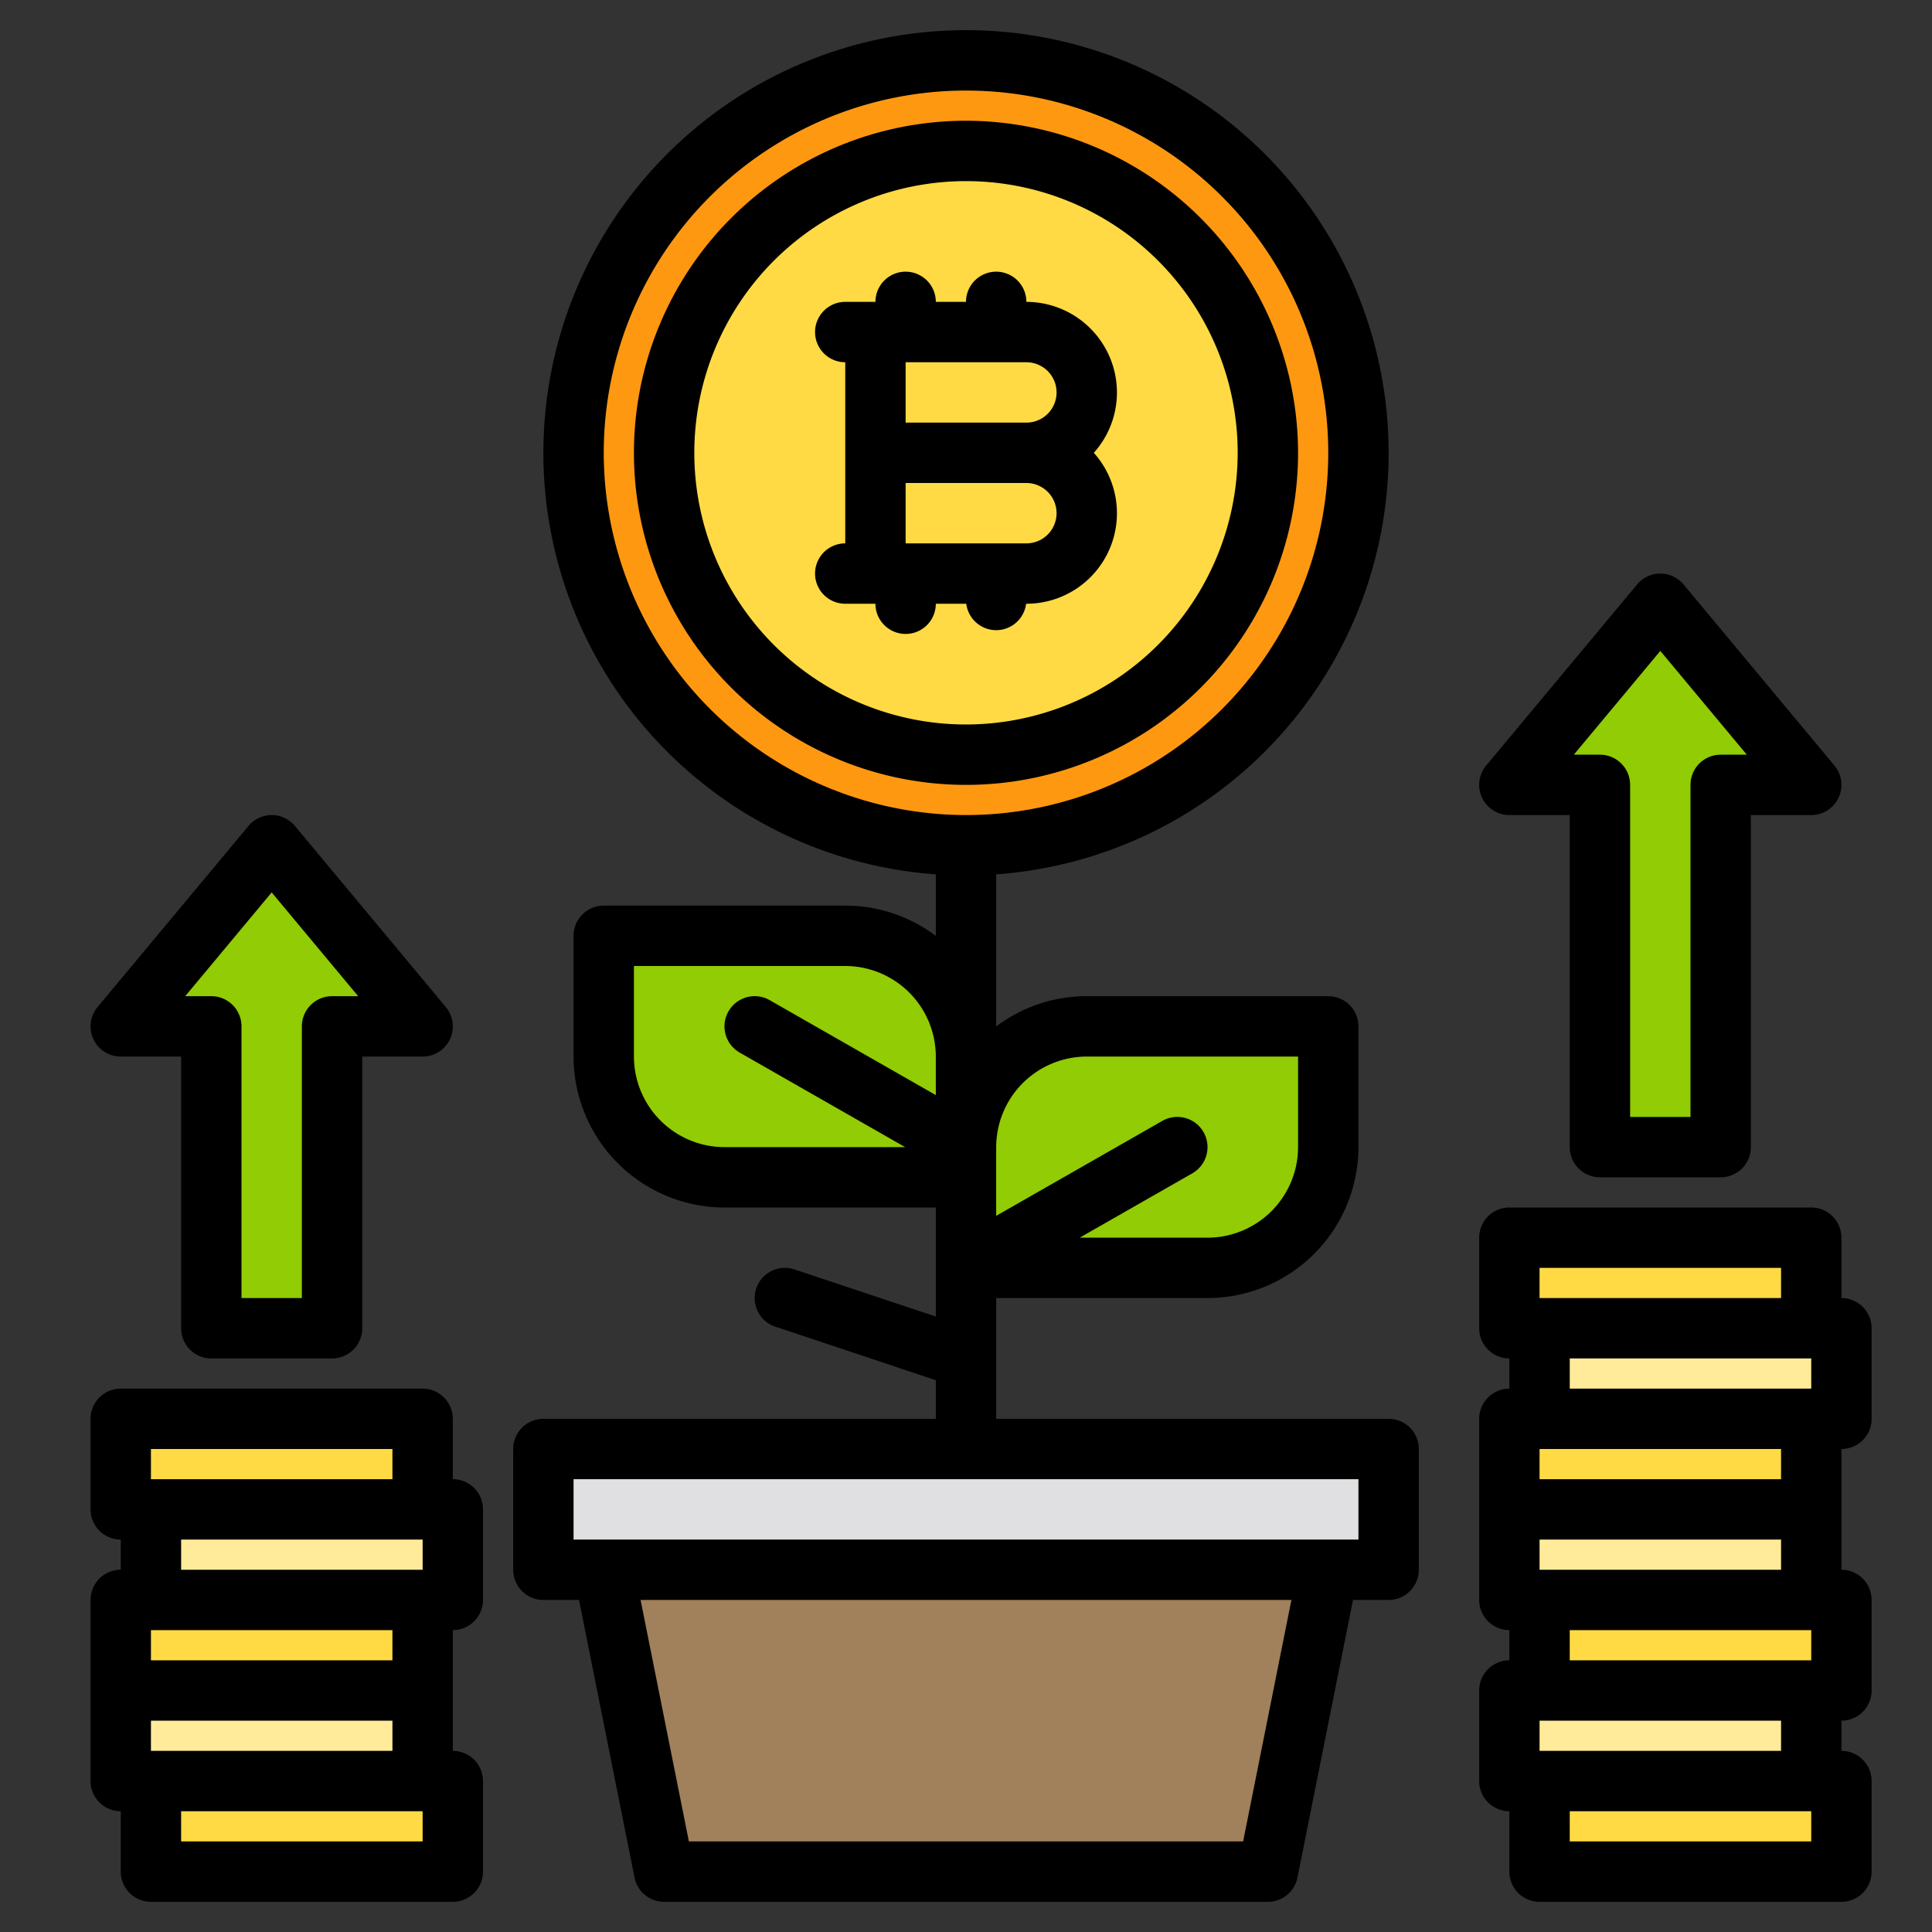 <svg height="512" viewBox="0 0 512 512" width="512" xmlns="http://www.w3.org/2000/svg"><rect x="0" y="0" width="512" height="512" fill="#333333" stroke="none"/><g><g><g><circle cx="256" cy="120" fill="#ff9811" r="104"/><circle cx="256" cy="120" fill="#ffda44" r="80"/><path d="m160 248h64a32 32 0 0 1 32 32v32a0 0 0 0 1 0 0h-64a32 32 0 0 1 -32-32v-32a0 0 0 0 1 0 0z" fill="#91cc04"/><path d="m288 272h64a0 0 0 0 1 0 0v32a32 32 0 0 1 -32 32h-64a0 0 0 0 1 0 0v-32a32 32 0 0 1 32-32z" fill="#91cc04" transform="matrix(-1 0 0 -1 608 608)"/><path d="m144 384h224v32h-224z" fill="#e0e0e2"/><path d="m336 496h-160l-16-80h192z" fill="#a0815c"/></g><path d="m112 272h-24v80h-32v-80h-24l40-48z" fill="#91cc04"/><path d="m40 472h80v24h-80z" fill="#ffda44"/><path d="m32 448h80v24h-80z" fill="#ffeb99"/><path d="m32 424h80v24h-80z" fill="#ffda44"/><path d="m40 400h80v24h-80z" fill="#ffeb99"/><path d="m32 376h80v24h-80z" fill="#ffda44"/><path d="m480 208h-24v96h-32v-96h-24l40-48z" fill="#91cc04"/><path d="m408 424h80v24h-80z" fill="#ffda44"/><path d="m400 400h80v24h-80z" fill="#ffeb99"/><path d="m408 472h80v24h-80z" fill="#ffda44"/><path d="m400 448h80v24h-80z" fill="#ffeb99"/><path d="m400 376h80v24h-80z" fill="#ffda44"/><path d="m408 352h80v24h-80z" fill="#ffeb99"/><path d="m400 328h80v24h-80z" fill="#ffda44"/></g><g><path d="m256 32a88 88 0 1 0 88 88 88.1 88.1 0 0 0 -88-88zm0 160a72 72 0 1 1 72-72 72.083 72.083 0 0 1 -72 72z"/><path d="m368 376h-104v-32h56a40.04 40.04 0 0 0 40-40v-32a8 8 0 0 0 -8-8h-64a39.808 39.808 0 0 0 -24 8.02v-40.31a112 112 0 1 0 -16 0v16.31a39.808 39.808 0 0 0 -24-8.02h-64a8 8 0 0 0 -8 8v32a40.04 40.04 0 0 0 40 40h56v28.9l-37.47-12.49a8 8 0 0 0 -5.06 15.18l42.53 14.18v10.23h-104a8 8 0 0 0 -8 8v32a8 8 0 0 0 8 8h9.44l14.72 73.57a7.99 7.99 0 0 0 7.84 6.43h160a7.99 7.99 0 0 0 7.84-6.43l14.72-73.57h9.44a8 8 0 0 0 8-8v-32a8 8 0 0 0 -8-8zm-80-96h56v24a24.032 24.032 0 0 1 -24 24h-33.87l29.84-17.05a8 8 0 0 0 -7.94-13.9l-44.03 25.16v-18.21a24.032 24.032 0 0 1 24-24zm-128-160a96 96 0 1 1 96 96 96.115 96.115 0 0 1 -96-96zm36.03 158.95 43.84 25.05h-47.87a24.032 24.032 0 0 1 -24-24v-24h56a24.032 24.032 0 0 1 24 24v10.21l-44.03-25.16a8 8 0 1 0 -7.94 13.9zm133.41 209.05h-146.88l-12.8-64h172.48zm30.56-80h-208v-16h208z"/><path d="m296 104a24.032 24.032 0 0 0 -24-24 8 8 0 0 0 -16 0h-8a8 8 0 0 0 -16 0h-8a8 8 0 0 0 0 16v48a8 8 0 0 0 0 16h8a8 8 0 0 0 16 0h8.07a7.992 7.992 0 0 0 15.86 0h.07a23.985 23.985 0 0 0 17.87-40 23.9 23.9 0 0 0 6.13-16zm-24 40h-32v-16h32a8 8 0 0 1 0 16zm0-32h-32v-16h32a8 8 0 0 1 0 16z"/><path d="m32 280h16v72a8 8 0 0 0 8 8h32a8 8 0 0 0 8-8v-72h16a8 8 0 0 0 6.146-13.121l-40-48a8 8 0 0 0 -12.292 0l-40 48a8 8 0 0 0 6.146 13.121zm40-43.5 22.919 27.5h-6.919a8 8 0 0 0 -8 8v72h-16v-72a8 8 0 0 0 -8-8h-6.919z"/><path d="m120 432a8 8 0 0 0 8-8v-24a8 8 0 0 0 -8-8v-16a8 8 0 0 0 -8-8h-80a8 8 0 0 0 -8 8v24a8 8 0 0 0 8 8v8a8 8 0 0 0 -8 8v48a8 8 0 0 0 8 8v16a8 8 0 0 0 8 8h80a8 8 0 0 0 8-8v-24a8 8 0 0 0 -8-8zm-80-48h64v8h-64zm0 48h64v8h-64zm0 24h64v8h-64zm72 32h-64v-8h64zm0-72h-64v-8h64z"/><path d="m400 216h16v88a8 8 0 0 0 8 8h32a8 8 0 0 0 8-8v-88h16a8 8 0 0 0 6.146-13.121l-40-48a8 8 0 0 0 -12.292 0l-40 48a8 8 0 0 0 6.146 13.121zm40-43.5 22.92 27.5h-6.92a8 8 0 0 0 -8 8v88h-16v-88a8 8 0 0 0 -8-8h-6.92z"/><path d="m488 384a8 8 0 0 0 8-8v-24a8 8 0 0 0 -8-8v-16a8 8 0 0 0 -8-8h-80a8 8 0 0 0 -8 8v24a8 8 0 0 0 8 8v8a8 8 0 0 0 -8 8v48a8 8 0 0 0 8 8v8a8 8 0 0 0 -8 8v24a8 8 0 0 0 8 8v16a8 8 0 0 0 8 8h80a8 8 0 0 0 8-8v-24a8 8 0 0 0 -8-8v-8a8 8 0 0 0 8-8v-24a8 8 0 0 0 -8-8zm-80-48h64v8h-64zm0 48h64v8h-64zm0 24h64v8h-64zm0 48h64v8h-64zm72 32h-64v-8h64zm0-48h-64v-8h64zm0-72h-64v-8h64z"/></g></g></svg>